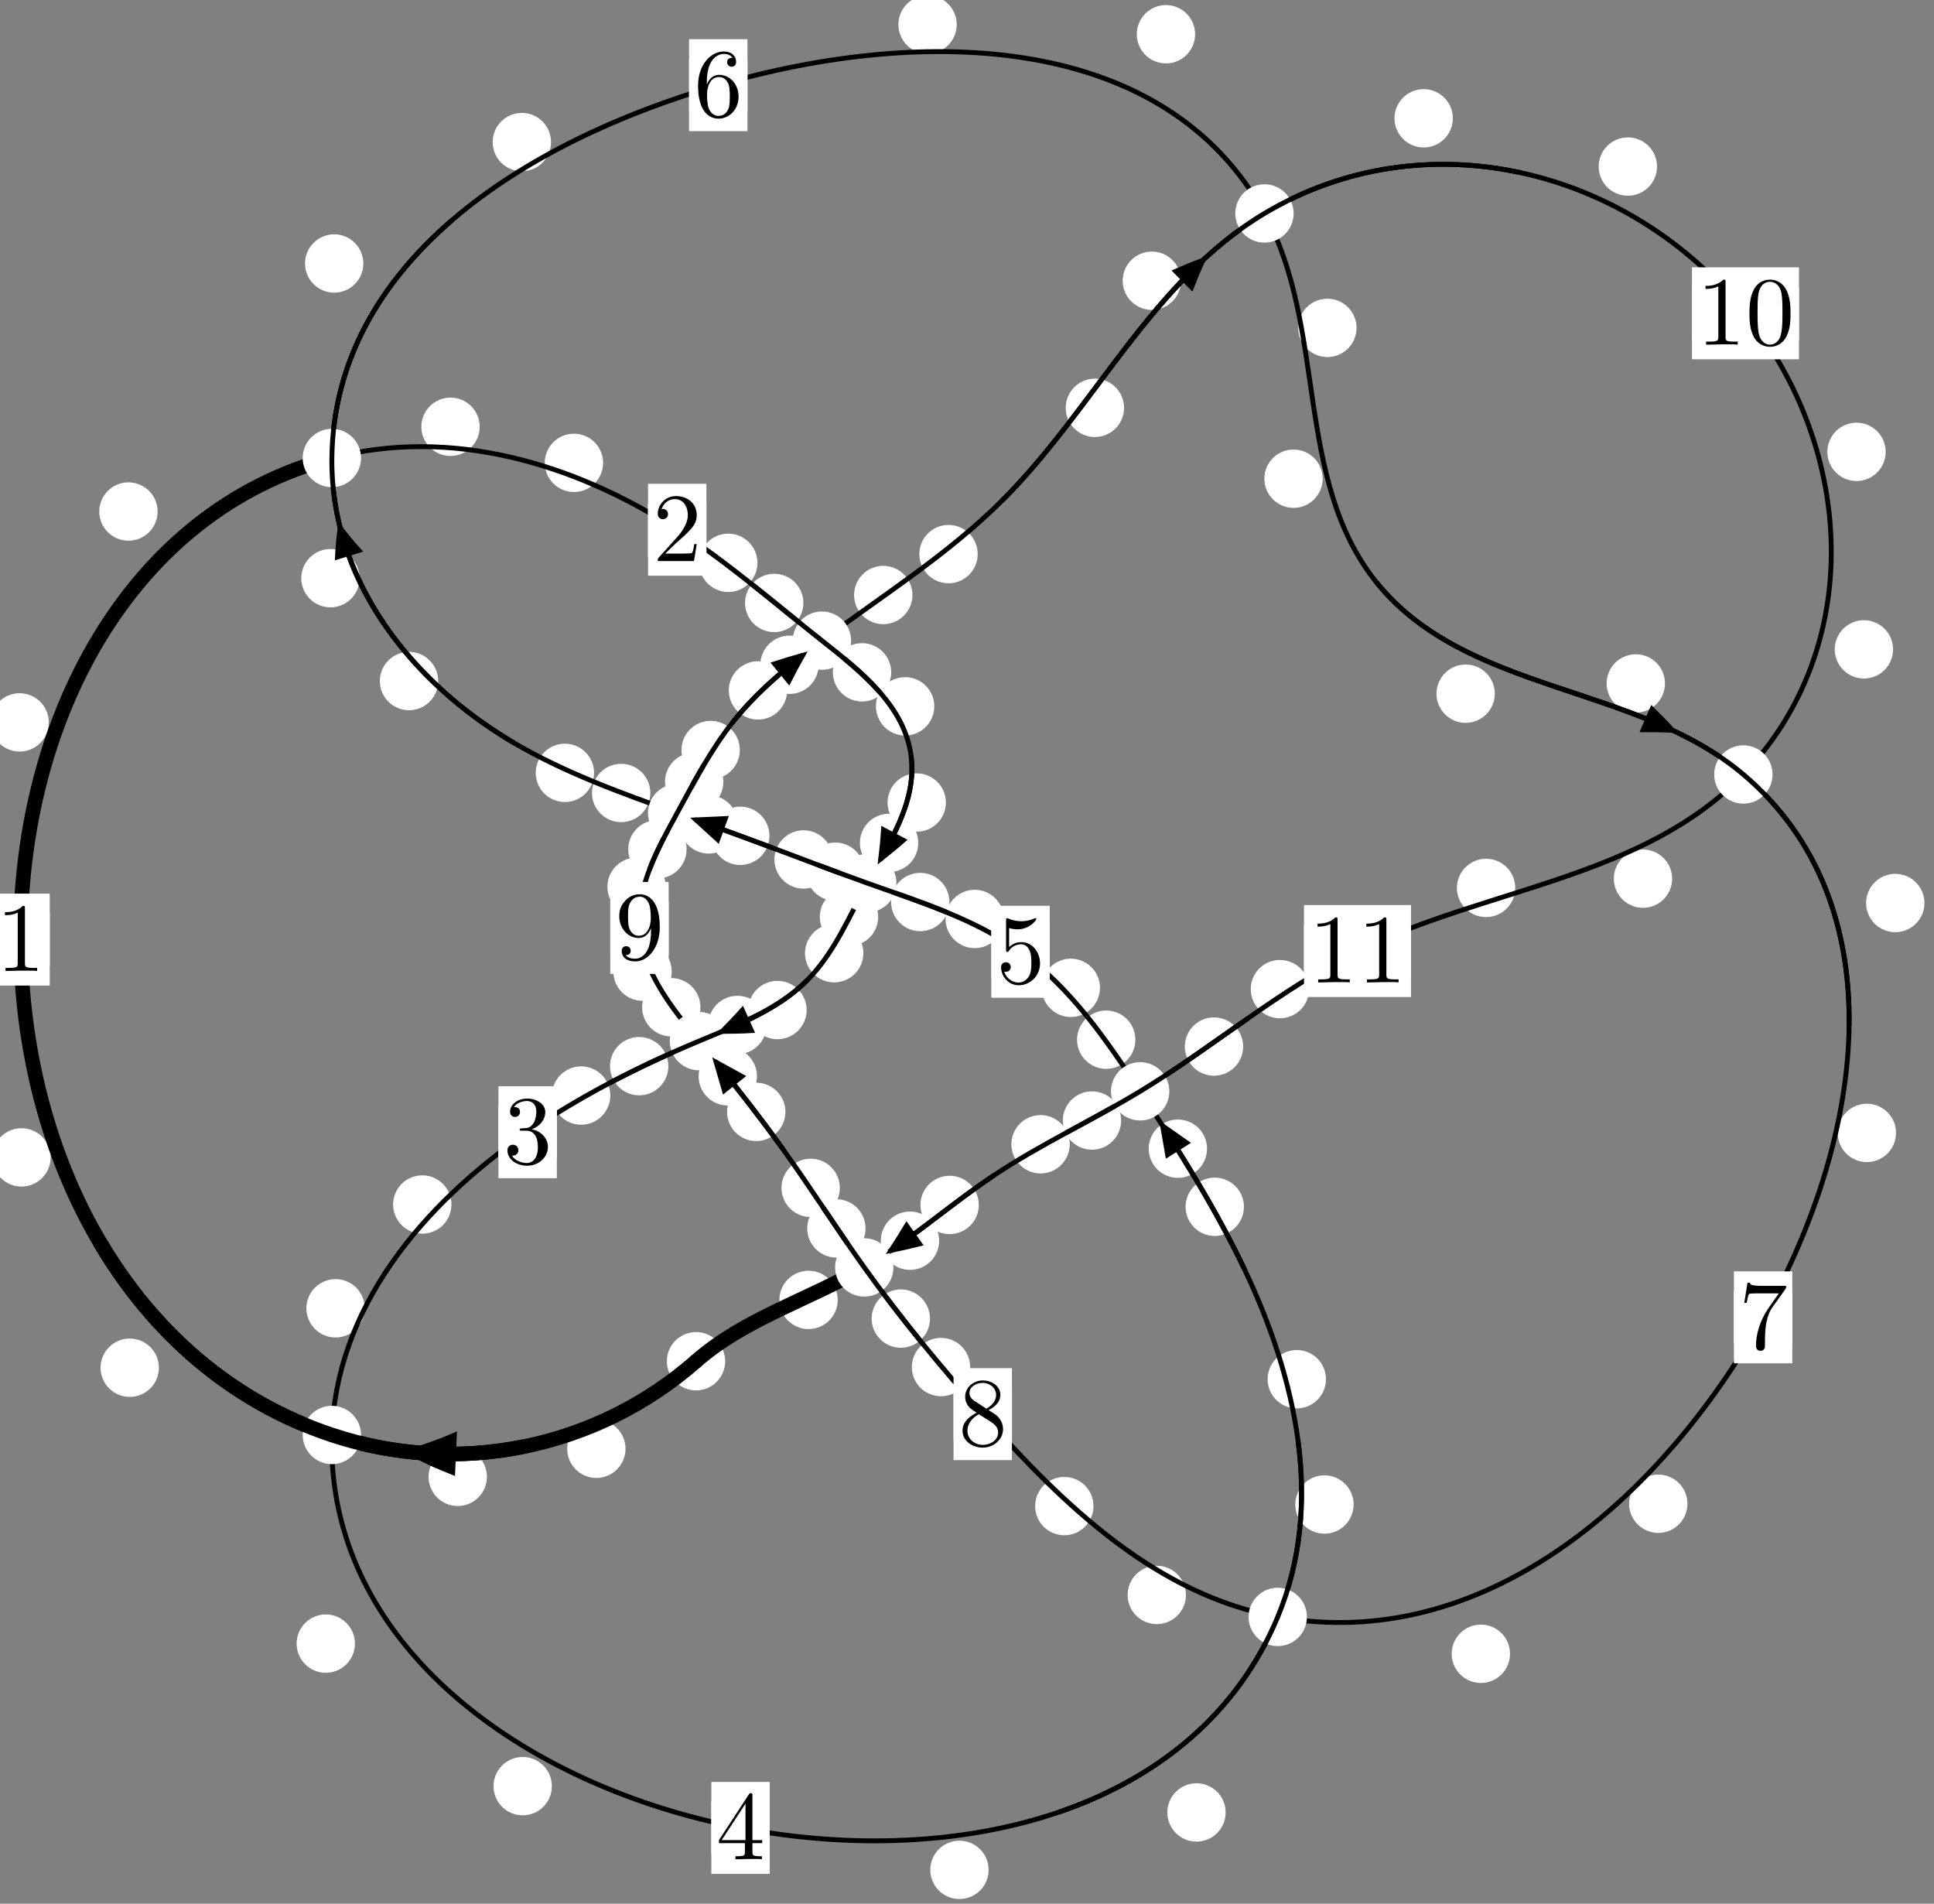 <?xml version="1.0"?>
<!-- Created by MetaPost 1.999 on 2021.07.06:0016 -->
<svg version="1.1" xmlns="http://www.w3.org/2000/svg" xmlns:xlink="http://www.w3.org/1999/xlink" width="198.139" height="195.014" viewBox="0 0 198.139 195.014">
<rect x="0" y="0" width="198.139" height="195.014" fill="#808080" stroke="none"/>
<!-- Original BoundingBox: -34.978317 -47.539566 163.160522 147.474411 -->
  <defs>
    <g transform="scale(0.01,0.01)" id="GLYPHcmr10_48">
      <path style="fill-rule: evenodd;" d="M460 -320C460 -400,455 -480,420 -554C374 -650,292 -666,250 -666C190 -666,117 -640,76 -547C44 -478,39 -400,39 -320C39 -245,43 -155,84 -79C127 2,200 22,249 22C303 22,379 1,423 -94C455 -163,460 -241,460 -320M249 -0C210 -0,151 -25,133 -121C122 -181,122 -273,122 -332C122 -396,122 -462,130 -516C149 -635,224 -644,249 -644C282 -644,348 -626,367 -527C377 -471,377 -395,377 -332C377 -257,377 -189,366 -125C351 -30,294 -0,249 -0"></path>
    </g>
    <g transform="scale(0.01,0.01)" id="GLYPHcmr10_49">
      <path style="fill-rule: evenodd;" d="M294 -640C294 -664,294 -666,271 -666C209 -602,121 -602,89 -602L89 -571C109 -571,168 -571,220 -597L220 -79C220 -43,217 -31,127 -31L95 -31L95 -0L257 -0L130 -3L217 -3L257 -3L297 -3L384 -3L419 -0L419 -31L387 -31C297 -31,294 -42,294 -79"></path>
    </g>
    <g transform="scale(0.01,0.01)" id="GLYPHcmr10_50">
      <path style="fill-rule: evenodd;" d="M127 -77L233 -180C389 -318,449 -372,449 -472C449 -586,359 -666,237 -666C124 -666,50 -574,50 -485C50 -429,100 -429,103 -429C120 -429,155 -441,155 -482C155 -508,137 -534,102 -534C94 -534,92 -534,89 -533C112 -598,166 -635,224 -635C315 -635,358 -554,358 -472C358 -392,308 -313,253 -251L61 -37C50 -26,50 -24,50 -0L421 -0L449 -174L424 -174C419 -144,412 -100,402 -85C395 -77,329 -77,307 -77"></path>
    </g>
    <g transform="scale(0.01,0.01)" id="GLYPHcmr10_51">
      <path style="fill-rule: evenodd;" d="M290 -352C372 -379,430 -449,430 -528C430 -610,342 -666,246 -666C145 -666,69 -606,69 -530C69 -497,91 -478,120 -478C151 -478,171 -500,171 -529C171 -579,124 -579,109 -579C140 -628,206 -641,242 -641C283 -641,338 -619,338 -529C338 -517,336 -459,310 -415C280 -367,246 -364,221 -363C213 -362,189 -360,182 -360C174 -359,167 -358,167 -348C167 -337,174 -337,191 -337L235 -337C317 -337,354 -269,354 -171C354 -35,285 -6,241 -6C198 -6,123 -23,88 -82C123 -77,154 -99,154 -137C154 -173,127 -193,98 -193C74 -193,42 -179,42 -135C42 -44,135 22,244 22C366 22,457 -69,457 -171C457 -253,394 -331,290 -352"></path>
    </g>
    <g transform="scale(0.01,0.01)" id="GLYPHcmr10_52">
      <path style="fill-rule: evenodd;" d="M294 -165L294 -78C294 -42,292 -31,218 -31L197 -31L197 -0L332 -0L238 -3L290 -3L332 -3L374 -3L427 -3L468 -0L468 -31L447 -31C373 -31,371 -42,371 -78L371 -165L471 -165L471 -196L371 -196L371 -651C371 -671,371 -677,355 -677C346 -677,343 -677,335 -665L28 -196L28 -165M300 -196L56 -196L300 -569"></path>
    </g>
    <g transform="scale(0.01,0.01)" id="GLYPHcmr10_53">
      <path style="fill-rule: evenodd;" d="M449 -201C449 -320,367 -420,259 -420C211 -420,168 -404,132 -369L132 -564C152 -558,185 -551,217 -551C340 -551,410 -642,410 -655C410 -661,407 -666,400 -666C399 -666,397 -666,392 -663C372 -654,323 -634,256 -634C216 -634,170 -641,123 -662C115 -665,113 -665,111 -665C101 -665,101 -657,101 -641L101 -345C101 -327,101 -319,115 -319C122 -319,124 -322,128 -328C139 -344,176 -398,257 -398C309 -398,334 -352,342 -334C358 -297,360 -258,360 -208C360 -173,360 -113,336 -71C312 -32,275 -6,229 -6C156 -6,99 -59,82 -118C85 -117,88 -116,99 -116C132 -116,149 -141,149 -165C149 -189,132 -214,99 -214C85 -214,50 -207,50 -161C50 -75,119 22,231 22C347 22,449 -74,449 -201"></path>
    </g>
    <g transform="scale(0.01,0.01)" id="GLYPHcmr10_54">
      <path style="fill-rule: evenodd;" d="M132 -328L132 -352C132 -605,256 -641,307 -641C331 -641,373 -635,395 -601C380 -601,340 -601,340 -556C340 -525,364 -510,386 -510C402 -510,432 -519,432 -558C432 -618,388 -666,305 -666C177 -666,42 -537,42 -316C42 -49,158 22,251 22C362 22,457 -72,457 -204C457 -331,368 -427,257 -427C189 -427,152 -376,132 -328M251 -6C188 -6,158 -66,152 -81C134 -128,134 -208,134 -226C134 -304,166 -404,256 -404C272 -404,318 -404,349 -342C367 -305,367 -254,367 -205C367 -157,367 -107,350 -71C320 -11,274 -6,251 -6"></path>
    </g>
    <g transform="scale(0.01,0.01)" id="GLYPHcmr10_55">
      <path style="fill-rule: evenodd;" d="M476 -609C485 -621,485 -623,485 -644L242 -644C120 -644,118 -657,114 -676L89 -676L56 -470L81 -470C84 -486,93 -549,106 -561C113 -567,191 -567,204 -567L411 -567C400 -551,321 -442,299 -409C209 -274,176 -135,176 -33C176 -23,176 22,222 22C268 22,268 -23,268 -33L268 -84C268 -139,271 -194,279 -248C283 -271,297 -357,341 -419"></path>
    </g>
    <g transform="scale(0.01,0.01)" id="GLYPHcmr10_56">
      <path style="fill-rule: evenodd;" d="M163 -457C117 -487,113 -521,113 -538C113 -599,178 -641,249 -641C322 -641,386 -589,386 -517C386 -460,347 -412,287 -377M309 -362C381 -399,430 -451,430 -517C430 -609,341 -666,250 -666C150 -666,69 -592,69 -499C69 -481,71 -436,113 -389C124 -377,161 -352,186 -335C128 -306,42 -250,42 -151C42 -45,144 22,249 22C362 22,457 -61,457 -168C457 -204,446 -249,408 -291C389 -312,373 -322,309 -362M209 -320L332 -242C360 -223,407 -193,407 -132C407 -58,332 -6,250 -6C164 -6,92 -68,92 -151C92 -209,124 -273,209 -320"></path>
    </g>
    <g transform="scale(0.01,0.01)" id="GLYPHcmr10_57">
      <path style="fill-rule: evenodd;" d="M367 -318L367 -286C367 -52,263 -6,205 -6C188 -6,134 -8,107 -42C151 -42,159 -71,159 -88C159 -119,135 -134,113 -134C97 -134,67 -125,67 -86C67 -19,121 22,206 22C335 22,457 -114,457 -329C457 -598,342 -666,253 -666C198 -666,149 -648,106 -603C65 -558,42 -516,42 -441C42 -316,130 -218,242 -218C303 -218,344 -260,367 -318M243 -241C227 -241,181 -241,150 -304C132 -341,132 -391,132 -440C132 -494,132 -541,153 -578C180 -628,218 -641,253 -641C299 -641,332 -607,349 -562C361 -530,365 -467,365 -421C365 -338,331 -241,243 -241"></path>
    </g>
  </defs>
  <path d="M64.086 148.414C64.086 147.621,63.771 146.861,63.21 146.3C62.65 145.74,61.89 145.425,61.097 145.425C60.304 145.425,59.544 145.74,58.984 146.3C58.423 146.861,58.108 147.621,58.108 148.414C58.108 149.206,58.423 149.967,58.984 150.527C59.544 151.088,60.304 151.403,61.097 151.403C61.89 151.403,62.65 151.088,63.21 150.527C63.771 149.967,64.086 149.206,64.086 148.414Z" style="fill: rgb(100%,100%,100%);stroke: none;"></path>
  <path d="M74.296 139.446C74.296 138.653,73.981 137.893,73.421 137.333C72.86 136.772,72.1 136.457,71.308 136.457C70.515 136.457,69.755 136.772,69.194 137.333C68.634 137.893,68.319 138.653,68.319 139.446C68.319 140.239,68.634 140.999,69.194 141.559C69.755 142.12,70.515 142.435,71.308 142.435C72.1 142.435,72.86 142.12,73.421 141.559C73.981 140.999,74.296 140.239,74.296 139.446Z" style="fill: rgb(100%,100%,100%);stroke: none;"></path>
  <path d="M16.278 140.111C16.278 139.318,15.963 138.558,15.403 137.997C14.842 137.437,14.082 137.122,13.29 137.122C12.497 137.122,11.737 137.437,11.176 137.997C10.616 138.558,10.301 139.318,10.301 140.111C10.301 140.903,10.616 141.663,11.176 142.224C11.737 142.784,12.497 143.099,13.29 143.099C14.082 143.099,14.842 142.784,15.403 142.224C15.963 141.663,16.278 140.903,16.278 140.111Z" style="fill: rgb(100%,100%,100%);stroke: none;"></path>
  <path d="M49.883 151.289C49.883 150.497,49.569 149.737,49.008 149.176C48.448 148.616,47.687 148.301,46.895 148.301C46.102 148.301,45.342 148.616,44.781 149.176C44.221 149.737,43.906 150.497,43.906 151.289C43.906 152.082,44.221 152.842,44.781 153.403C45.342 153.963,46.102 154.278,46.895 154.278C47.687 154.278,48.448 153.963,49.008 153.403C49.569 152.842,49.883 152.082,49.883 151.289Z" style="fill: rgb(100%,100%,100%);stroke: none;"></path>
  <path d="M4.999 74.002C4.999 73.209,4.684 72.449,4.124 71.888C3.563 71.328,2.803 71.013,2.01 71.013C1.218 71.013,0.458 71.328,-0.103 71.888C-0.663 72.449,-0.978 73.209,-0.978 74.002C-0.978 74.794,-0.663 75.555,-0.103 76.115C0.458 76.676,1.218 76.991,2.01 76.991C2.803 76.991,3.563 76.676,4.124 76.115C4.684 75.555,4.999 74.794,4.999 74.002Z" style="fill: rgb(100%,100%,100%);stroke: none;"></path>
  <path d="M5.189 118.564C5.189 117.771,4.874 117.011,4.314 116.45C3.753 115.89,2.993 115.575,2.201 115.575C1.408 115.575,0.648 115.89,0.087 116.45C-0.473 117.011,-0.788 117.771,-0.788 118.564C-0.788 119.356,-0.473 120.117,0.087 120.677C0.648 121.238,1.408 121.553,2.201 121.553C2.993 121.553,3.753 121.238,4.314 120.677C4.874 120.117,5.189 119.356,5.189 118.564Z" style="fill: rgb(100%,100%,100%);stroke: none;"></path>
  <path d="M49.145 43.72C49.145 42.927,48.83 42.167,48.27 41.607C47.709 41.046,46.949 40.731,46.157 40.731C45.364 40.731,44.604 41.046,44.043 41.607C43.483 42.167,43.168 42.927,43.168 43.72C43.168 44.513,43.483 45.273,44.043 45.833C44.604 46.394,45.364 46.709,46.157 46.709C46.949 46.709,47.709 46.394,48.27 45.833C48.83 45.273,49.145 44.513,49.145 43.72Z" style="fill: rgb(100%,100%,100%);stroke: none;"></path>
  <path d="M16.148 52.401C16.148 51.608,15.833 50.848,15.273 50.288C14.712 49.727,13.952 49.412,13.159 49.412C12.367 49.412,11.606 49.727,11.046 50.288C10.485 50.848,10.17 51.608,10.17 52.401C10.17 53.194,10.485 53.954,11.046 54.514C11.606 55.075,12.367 55.39,13.159 55.39C13.952 55.39,14.712 55.075,15.273 54.514C15.833 53.954,16.148 53.194,16.148 52.401Z" style="fill: rgb(100%,100%,100%);stroke: none;"></path>
  <path d="M77.601 57.656C77.601 56.863,77.286 56.103,76.725 55.542C76.165 54.982,75.405 54.667,74.612 54.667C73.819 54.667,73.059 54.982,72.499 55.542C71.938 56.103,71.623 56.863,71.623 57.656C71.623 58.448,71.938 59.208,72.499 59.769C73.059 60.329,73.819 60.644,74.612 60.644C75.405 60.644,76.165 60.329,76.725 59.769C77.286 59.208,77.601 58.448,77.601 57.656Z" style="fill: rgb(100%,100%,100%);stroke: none;"></path>
  <path d="M61.788 47.416C61.788 46.623,61.473 45.863,60.913 45.302C60.352 44.742,59.592 44.427,58.8 44.427C58.007 44.427,57.247 44.742,56.686 45.302C56.126 45.863,55.811 46.623,55.811 47.416C55.811 48.208,56.126 48.969,56.686 49.529C57.247 50.09,58.007 50.404,58.8 50.404C59.592 50.404,60.352 50.09,60.913 49.529C61.473 48.969,61.788 48.208,61.788 47.416Z" style="fill: rgb(100%,100%,100%);stroke: none;"></path>
  <path d="M91.305 68.874C91.305 68.081,90.99 67.321,90.43 66.761C89.869 66.2,89.109 65.885,88.316 65.885C87.524 65.885,86.763 66.2,86.203 66.761C85.642 67.321,85.328 68.081,85.328 68.874C85.328 69.667,85.642 70.427,86.203 70.987C86.763 71.548,87.524 71.863,88.316 71.863C89.109 71.863,89.869 71.548,90.43 70.987C90.99 70.427,91.305 69.667,91.305 68.874Z" style="fill: rgb(100%,100%,100%);stroke: none;"></path>
  <path d="M82.307 61.767C82.307 60.974,81.992 60.214,81.432 59.653C80.871 59.093,80.111 58.778,79.319 58.778C78.526 58.778,77.766 59.093,77.205 59.653C76.645 60.214,76.33 60.974,76.33 61.767C76.33 62.559,76.645 63.32,77.205 63.88C77.766 64.44,78.526 64.755,79.319 64.755C80.111 64.755,80.871 64.44,81.432 63.88C81.992 63.32,82.307 62.559,82.307 61.767Z" style="fill: rgb(100%,100%,100%);stroke: none;"></path>
  <path d="M96.908 82.214C96.908 81.421,96.593 80.661,96.032 80.1C95.472 79.54,94.712 79.225,93.919 79.225C93.126 79.225,92.366 79.54,91.806 80.1C91.245 80.661,90.93 81.421,90.93 82.214C90.93 83.006,91.245 83.766,91.806 84.327C92.366 84.887,93.126 85.202,93.919 85.202C94.712 85.202,95.472 84.887,96.032 84.327C96.593 83.766,96.908 83.006,96.908 82.214Z" style="fill: rgb(100%,100%,100%);stroke: none;"></path>
  <path d="M95.718 72.357C95.718 71.565,95.403 70.804,94.842 70.244C94.282 69.684,93.522 69.369,92.729 69.369C91.936 69.369,91.176 69.684,90.616 70.244C90.055 70.804,89.74 71.565,89.74 72.357C89.74 73.15,90.055 73.91,90.616 74.471C91.176 75.031,91.936 75.346,92.729 75.346C93.522 75.346,94.282 75.031,94.842 74.471C95.403 73.91,95.718 73.15,95.718 72.357Z" style="fill: rgb(100%,100%,100%);stroke: none;"></path>
  <path d="M89.969 93.926C89.969 93.133,89.654 92.373,89.093 91.813C88.533 91.252,87.773 90.937,86.98 90.937C86.187 90.937,85.427 91.252,84.867 91.813C84.306 92.373,83.991 93.133,83.991 93.926C83.991 94.719,84.306 95.479,84.867 96.039C85.427 96.6,86.187 96.915,86.98 96.915C87.773 96.915,88.533 96.6,89.093 96.039C89.654 95.479,89.969 94.719,89.969 93.926Z" style="fill: rgb(100%,100%,100%);stroke: none;"></path>
  <path d="M94.075 86.345C94.075 85.553,93.76 84.793,93.2 84.232C92.639 83.672,91.879 83.357,91.086 83.357C90.294 83.357,89.533 83.672,88.973 84.232C88.412 84.793,88.097 85.553,88.097 86.345C88.097 87.138,88.412 87.898,88.973 88.459C89.533 89.019,90.294 89.334,91.086 89.334C91.879 89.334,92.639 89.019,93.2 88.459C93.76 87.898,94.075 87.138,94.075 86.345Z" style="fill: rgb(100%,100%,100%);stroke: none;"></path>
  <path d="M82.64 103.469C82.64 102.676,82.325 101.916,81.764 101.355C81.204 100.795,80.443 100.48,79.651 100.48C78.858 100.48,78.098 100.795,77.537 101.355C76.977 101.916,76.662 102.676,76.662 103.469C76.662 104.261,76.977 105.022,77.537 105.582C78.098 106.143,78.858 106.458,79.651 106.458C80.443 106.458,81.204 106.143,81.764 105.582C82.325 105.022,82.64 104.261,82.64 103.469Z" style="fill: rgb(100%,100%,100%);stroke: none;"></path>
  <path d="M88.451 97.649C88.451 96.856,88.136 96.096,87.575 95.535C87.015 94.975,86.254 94.66,85.462 94.66C84.669 94.66,83.909 94.975,83.348 95.535C82.788 96.096,82.473 96.856,82.473 97.649C82.473 98.441,82.788 99.202,83.348 99.762C83.909 100.322,84.669 100.637,85.462 100.637C86.254 100.637,87.015 100.322,87.575 99.762C88.136 99.202,88.451 98.441,88.451 97.649Z" style="fill: rgb(100%,100%,100%);stroke: none;"></path>
  <path d="M68.472 109.22C68.472 108.427,68.157 107.667,67.596 107.106C67.036 106.546,66.276 106.231,65.483 106.231C64.69 106.231,63.93 106.546,63.37 107.106C62.809 107.667,62.494 108.427,62.494 109.22C62.494 110.012,62.809 110.772,63.37 111.333C63.93 111.893,64.69 112.208,65.483 112.208C66.276 112.208,67.036 111.893,67.596 111.333C68.157 110.772,68.472 110.012,68.472 109.22Z" style="fill: rgb(100%,100%,100%);stroke: none;"></path>
  <path d="M78.539 104.998C78.539 104.206,78.224 103.446,77.663 102.885C77.103 102.325,76.343 102.01,75.55 102.01C74.757 102.01,73.997 102.325,73.437 102.885C72.876 103.446,72.561 104.206,72.561 104.998C72.561 105.791,72.876 106.551,73.437 107.112C73.997 107.672,74.757 107.987,75.55 107.987C76.343 107.987,77.103 107.672,77.663 107.112C78.224 106.551,78.539 105.791,78.539 104.998Z" style="fill: rgb(100%,100%,100%);stroke: none;"></path>
  <path d="M46.252 123.39C46.252 122.598,45.937 121.838,45.376 121.277C44.816 120.717,44.056 120.402,43.263 120.402C42.47 120.402,41.71 120.717,41.15 121.277C40.589 121.838,40.274 122.598,40.274 123.39C40.274 124.183,40.589 124.943,41.15 125.504C41.71 126.064,42.47 126.379,43.263 126.379C44.056 126.379,44.816 126.064,45.376 125.504C45.937 124.943,46.252 124.183,46.252 123.39Z" style="fill: rgb(100%,100%,100%);stroke: none;"></path>
  <path d="M62.527 112.23C62.527 111.437,62.212 110.677,61.651 110.116C61.091 109.556,60.33 109.241,59.538 109.241C58.745 109.241,57.985 109.556,57.424 110.116C56.864 110.677,56.549 111.437,56.549 112.23C56.549 113.022,56.864 113.783,57.424 114.343C57.985 114.904,58.745 115.219,59.538 115.219C60.33 115.219,61.091 114.904,61.651 114.343C62.212 113.783,62.527 113.022,62.527 112.23Z" style="fill: rgb(100%,100%,100%);stroke: none;"></path>
  <path d="M36.366 168.375C36.366 167.582,36.051 166.822,35.491 166.262C34.93 165.701,34.17 165.386,33.378 165.386C32.585 165.386,31.825 165.701,31.264 166.262C30.704 166.822,30.389 167.582,30.389 168.375C30.389 169.168,30.704 169.928,31.264 170.488C31.825 171.049,32.585 171.364,33.378 171.364C34.17 171.364,34.93 171.049,35.491 170.488C36.051 169.928,36.366 169.168,36.366 168.375Z" style="fill: rgb(100%,100%,100%);stroke: none;"></path>
  <path d="M37.367 134.025C37.367 133.232,37.052 132.472,36.491 131.912C35.931 131.351,35.17 131.036,34.378 131.036C33.585 131.036,32.825 131.351,32.264 131.912C31.704 132.472,31.389 133.232,31.389 134.025C31.389 134.818,31.704 135.578,32.264 136.138C32.825 136.699,33.585 137.014,34.378 137.014C35.17 137.014,35.931 136.699,36.491 136.138C37.052 135.578,37.367 134.818,37.367 134.025Z" style="fill: rgb(100%,100%,100%);stroke: none;"></path>
  <path d="M101.285 191.551C101.285 190.758,100.97 189.998,100.409 189.438C99.849 188.877,99.089 188.562,98.296 188.562C97.503 188.562,96.743 188.877,96.183 189.438C95.622 189.998,95.307 190.758,95.307 191.551C95.307 192.344,95.622 193.104,96.183 193.664C96.743 194.225,97.503 194.54,98.296 194.54C99.089 194.54,99.849 194.225,100.409 193.664C100.97 193.104,101.285 192.344,101.285 191.551Z" style="fill: rgb(100%,100%,100%);stroke: none;"></path>
  <path d="M56.54 182.976C56.54 182.183,56.225 181.423,55.664 180.863C55.104 180.302,54.344 179.987,53.551 179.987C52.758 179.987,51.998 180.302,51.438 180.863C50.877 181.423,50.562 182.183,50.562 182.976C50.562 183.769,50.877 184.529,51.438 185.089C51.998 185.65,52.758 185.965,53.551 185.965C54.344 185.965,55.104 185.65,55.664 185.089C56.225 184.529,56.54 183.769,56.54 182.976Z" style="fill: rgb(100%,100%,100%);stroke: none;"></path>
  <path d="M138.679 154.124C138.679 153.331,138.364 152.571,137.803 152.011C137.243 151.45,136.482 151.135,135.69 151.135C134.897 151.135,134.137 151.45,133.576 152.011C133.016 152.571,132.701 153.331,132.701 154.124C132.701 154.917,133.016 155.677,133.576 156.237C134.137 156.798,134.897 157.113,135.69 157.113C136.482 157.113,137.243 156.798,137.803 156.237C138.364 155.677,138.679 154.917,138.679 154.124Z" style="fill: rgb(100%,100%,100%);stroke: none;"></path>
  <path d="M125.569 185.67C125.569 184.877,125.254 184.117,124.694 183.556C124.133 182.996,123.373 182.681,122.58 182.681C121.788 182.681,121.027 182.996,120.467 183.556C119.907 184.117,119.592 184.877,119.592 185.67C119.592 186.462,119.907 187.223,120.467 187.783C121.027 188.344,121.788 188.659,122.58 188.659C123.373 188.659,124.133 188.344,124.694 187.783C125.254 187.223,125.569 186.462,125.569 185.67Z" style="fill: rgb(100%,100%,100%);stroke: none;"></path>
  <path d="M127.441 123.626C127.441 122.833,127.126 122.073,126.566 121.512C126.005 120.952,125.245 120.637,124.452 120.637C123.66 120.637,122.9 120.952,122.339 121.512C121.779 122.073,121.464 122.833,121.464 123.626C121.464 124.418,121.779 125.179,122.339 125.739C122.9 126.3,123.66 126.615,124.452 126.615C125.245 126.615,126.005 126.3,126.566 125.739C127.126 125.179,127.441 124.418,127.441 123.626Z" style="fill: rgb(100%,100%,100%);stroke: none;"></path>
  <path d="M135.845 141.287C135.845 140.495,135.53 139.735,134.969 139.174C134.409 138.614,133.649 138.299,132.856 138.299C132.063 138.299,131.303 138.614,130.743 139.174C130.182 139.735,129.867 140.495,129.867 141.287C129.867 142.08,130.182 142.84,130.743 143.401C131.303 143.961,132.063 144.276,132.856 144.276C133.649 144.276,134.409 143.961,134.969 143.401C135.53 142.84,135.845 142.08,135.845 141.287Z" style="fill: rgb(100%,100%,100%);stroke: none;"></path>
  <path d="M116.322 106.508C116.322 105.715,116.007 104.955,115.446 104.394C114.886 103.834,114.125 103.519,113.333 103.519C112.54 103.519,111.78 103.834,111.219 104.394C110.659 104.955,110.344 105.715,110.344 106.508C110.344 107.3,110.659 108.061,111.219 108.621C111.78 109.181,112.54 109.496,113.333 109.496C114.125 109.496,114.886 109.181,115.446 108.621C116.007 108.061,116.322 107.3,116.322 106.508Z" style="fill: rgb(100%,100%,100%);stroke: none;"></path>
  <path d="M123.663 117.675C123.663 116.882,123.348 116.122,122.788 115.561C122.227 115.001,121.467 114.686,120.674 114.686C119.882 114.686,119.122 115.001,118.561 115.561C118.001 116.122,117.686 116.882,117.686 117.675C117.686 118.467,118.001 119.228,118.561 119.788C119.122 120.349,119.882 120.663,120.674 120.663C121.467 120.663,122.227 120.349,122.788 119.788C123.348 119.228,123.663 118.467,123.663 117.675Z" style="fill: rgb(100%,100%,100%);stroke: none;"></path>
  <path d="M102.85 94.139C102.85 93.346,102.535 92.586,101.975 92.026C101.414 91.465,100.654 91.15,99.861 91.15C99.068 91.15,98.308 91.465,97.748 92.026C97.187 92.586,96.872 93.346,96.872 94.139C96.872 94.932,97.187 95.692,97.748 96.252C98.308 96.813,99.068 97.128,99.861 97.128C100.654 97.128,101.414 96.813,101.975 96.252C102.535 95.692,102.85 94.932,102.85 94.139Z" style="fill: rgb(100%,100%,100%);stroke: none;"></path>
  <path d="M112.696 101.195C112.696 100.402,112.381 99.642,111.821 99.081C111.26 98.521,110.5 98.206,109.707 98.206C108.915 98.206,108.154 98.521,107.594 99.081C107.034 99.642,106.719 100.402,106.719 101.195C106.719 101.987,107.034 102.748,107.594 103.308C108.154 103.869,108.915 104.184,109.707 104.184C110.5 104.184,111.26 103.869,111.821 103.308C112.381 102.748,112.696 101.987,112.696 101.195Z" style="fill: rgb(100%,100%,100%);stroke: none;"></path>
  <path d="M88.561 89.299C88.561 88.507,88.246 87.746,87.686 87.186C87.125 86.625,86.365 86.31,85.573 86.31C84.78 86.31,84.02 86.625,83.459 87.186C82.899 87.746,82.584 88.507,82.584 89.299C82.584 90.092,82.899 90.852,83.459 91.413C84.02 91.973,84.78 92.288,85.573 92.288C86.365 92.288,87.125 91.973,87.686 91.413C88.246 90.852,88.561 90.092,88.561 89.299Z" style="fill: rgb(100%,100%,100%);stroke: none;"></path>
  <path d="M97.27 92.405C97.27 91.612,96.955 90.852,96.394 90.292C95.834 89.731,95.074 89.416,94.281 89.416C93.488 89.416,92.728 89.731,92.168 90.292C91.607 90.852,91.292 91.612,91.292 92.405C91.292 93.198,91.607 93.958,92.168 94.518C92.728 95.079,93.488 95.394,94.281 95.394C95.074 95.394,95.834 95.079,96.394 94.518C96.955 93.958,97.27 93.198,97.27 92.405Z" style="fill: rgb(100%,100%,100%);stroke: none;"></path>
  <path d="M78.83 85.621C78.83 84.828,78.515 84.068,77.955 83.508C77.395 82.947,76.634 82.632,75.842 82.632C75.049 82.632,74.289 82.947,73.728 83.508C73.168 84.068,72.853 84.828,72.853 85.621C72.853 86.414,73.168 87.174,73.728 87.734C74.289 88.295,75.049 88.61,75.842 88.61C76.634 88.61,77.395 88.295,77.955 87.734C78.515 87.174,78.83 86.414,78.83 85.621Z" style="fill: rgb(100%,100%,100%);stroke: none;"></path>
  <path d="M85.313 88.043C85.313 87.25,84.998 86.49,84.438 85.93C83.877 85.369,83.117 85.054,82.324 85.054C81.532 85.054,80.771 85.369,80.211 85.93C79.651 86.49,79.336 87.25,79.336 88.043C79.336 88.836,79.651 89.596,80.211 90.156C80.771 90.717,81.532 91.032,82.324 91.032C83.117 91.032,83.877 90.717,84.438 90.156C84.998 89.596,85.313 88.836,85.313 88.043Z" style="fill: rgb(100%,100%,100%);stroke: none;"></path>
  <path d="M66.627 81.233C66.627 80.44,66.312 79.68,65.751 79.12C65.191 78.559,64.431 78.244,63.638 78.244C62.845 78.244,62.085 78.559,61.525 79.12C60.964 79.68,60.649 80.44,60.649 81.233C60.649 82.026,60.964 82.786,61.525 83.346C62.085 83.907,62.845 84.222,63.638 84.222C64.431 84.222,65.191 83.907,65.751 83.346C66.312 82.786,66.627 82.026,66.627 81.233Z" style="fill: rgb(100%,100%,100%);stroke: none;"></path>
  <path d="M75.596 84.455C75.596 83.662,75.281 82.902,74.721 82.341C74.16 81.781,73.4 81.466,72.608 81.466C71.815 81.466,71.055 81.781,70.494 82.341C69.934 82.902,69.619 83.662,69.619 84.455C69.619 85.247,69.934 86.007,70.494 86.568C71.055 87.128,71.815 87.443,72.608 87.443C73.4 87.443,74.16 87.128,74.721 86.568C75.281 86.007,75.596 85.247,75.596 84.455Z" style="fill: rgb(100%,100%,100%);stroke: none;"></path>
  <path d="M44.893 69.767C44.893 68.975,44.578 68.214,44.017 67.654C43.457 67.093,42.697 66.778,41.904 66.778C41.111 66.778,40.351 67.093,39.791 67.654C39.23 68.214,38.915 68.975,38.915 69.767C38.915 70.56,39.23 71.32,39.791 71.881C40.351 72.441,41.111 72.756,41.904 72.756C42.697 72.756,43.457 72.441,44.017 71.881C44.578 71.32,44.893 70.56,44.893 69.767Z" style="fill: rgb(100%,100%,100%);stroke: none;"></path>
  <path d="M60.861 79.174C60.861 78.381,60.546 77.621,59.986 77.061C59.425 76.5,58.665 76.185,57.872 76.185C57.08 76.185,56.32 76.5,55.759 77.061C55.199 77.621,54.884 78.381,54.884 79.174C54.884 79.967,55.199 80.727,55.759 81.287C56.32 81.848,57.08 82.163,57.872 82.163C58.665 82.163,59.425 81.848,59.986 81.287C60.546 80.727,60.861 79.967,60.861 79.174Z" style="fill: rgb(100%,100%,100%);stroke: none;"></path>
  <path d="M37.226 26.992C37.226 26.2,36.911 25.439,36.351 24.879C35.79 24.318,35.03 24.003,34.238 24.003C33.445 24.003,32.685 24.318,32.124 24.879C31.564 25.439,31.249 26.2,31.249 26.992C31.249 27.785,31.564 28.545,32.124 29.106C32.685 29.666,33.445 29.981,34.238 29.981C35.03 29.981,35.79 29.666,36.351 29.106C36.911 28.545,37.226 27.785,37.226 26.992Z" style="fill: rgb(100%,100%,100%);stroke: none;"></path>
  <path d="M36.842 59.23C36.842 58.438,36.527 57.677,35.967 57.117C35.406 56.556,34.646 56.241,33.853 56.241C33.061 56.241,32.3 56.556,31.74 57.117C31.179 57.677,30.864 58.438,30.864 59.23C30.864 60.023,31.179 60.783,31.74 61.344C32.3 61.904,33.061 62.219,33.853 62.219C34.646 62.219,35.406 61.904,35.967 61.344C36.527 60.783,36.842 60.023,36.842 59.23Z" style="fill: rgb(100%,100%,100%);stroke: none;"></path>
  <path d="M98.017 2.514C98.017 1.722,97.702 0.961,97.141 0.401C96.581 -0.159,95.821 -0.474,95.028 -0.474C94.235 -0.474,93.475 -0.159,92.915 0.401C92.354 0.961,92.039 1.722,92.039 2.514C92.039 3.307,92.354 4.067,92.915 4.628C93.475 5.188,94.235 5.503,95.028 5.503C95.821 5.503,96.581 5.188,97.141 4.628C97.702 4.067,98.017 3.307,98.017 2.514Z" style="fill: rgb(100%,100%,100%);stroke: none;"></path>
  <path d="M56.452 14.555C56.452 13.762,56.137 13.002,55.576 12.441C55.016 11.881,54.256 11.566,53.463 11.566C52.67 11.566,51.91 11.881,51.35 12.441C50.789 13.002,50.474 13.762,50.474 14.555C50.474 15.347,50.789 16.107,51.35 16.668C51.91 17.228,52.67 17.543,53.463 17.543C54.256 17.543,55.016 17.228,55.576 16.668C56.137 16.107,56.452 15.347,56.452 14.555Z" style="fill: rgb(100%,100%,100%);stroke: none;"></path>
  <path d="M138.98 33.589C138.98 32.797,138.665 32.037,138.104 31.476C137.544 30.916,136.784 30.601,135.991 30.601C135.198 30.601,134.438 30.916,133.878 31.476C133.317 32.037,133.002 32.797,133.002 33.589C133.002 34.382,133.317 35.142,133.878 35.703C134.438 36.263,135.198 36.578,135.991 36.578C136.784 36.578,137.544 36.263,138.104 35.703C138.665 35.142,138.98 34.382,138.98 33.589Z" style="fill: rgb(100%,100%,100%);stroke: none;"></path>
  <path d="M122.441 3.508C122.441 2.715,122.126 1.955,121.566 1.395C121.005 0.834,120.245 0.519,119.453 0.519C118.66 0.519,117.9 0.834,117.339 1.395C116.779 1.955,116.464 2.715,116.464 3.508C116.464 4.301,116.779 5.061,117.339 5.621C117.9 6.182,118.66 6.497,119.453 6.497C120.245 6.497,121.005 6.182,121.566 5.621C122.126 5.061,122.441 4.301,122.441 3.508Z" style="fill: rgb(100%,100%,100%);stroke: none;"></path>
  <path d="M153.144 71.062C153.144 70.269,152.829 69.509,152.269 68.949C151.709 68.388,150.948 68.073,150.156 68.073C149.363 68.073,148.603 68.388,148.042 68.949C147.482 69.509,147.167 70.269,147.167 71.062C147.167 71.855,147.482 72.615,148.042 73.175C148.603 73.736,149.363 74.051,150.156 74.051C150.948 74.051,151.709 73.736,152.269 73.175C152.829 72.615,153.144 71.855,153.144 71.062Z" style="fill: rgb(100%,100%,100%);stroke: none;"></path>
  <path d="M135.51 49.04C135.51 48.247,135.195 47.487,134.634 46.926C134.074 46.366,133.314 46.051,132.521 46.051C131.728 46.051,130.968 46.366,130.408 46.926C129.847 47.487,129.532 48.247,129.532 49.04C129.532 49.832,129.847 50.593,130.408 51.153C130.968 51.714,131.728 52.029,132.521 52.029C133.314 52.029,134.074 51.714,134.634 51.153C135.195 50.593,135.51 49.832,135.51 49.04Z" style="fill: rgb(100%,100%,100%);stroke: none;"></path>
  <path d="M197.161 92.507C197.161 91.714,196.846 90.954,196.285 90.394C195.725 89.833,194.964 89.518,194.172 89.518C193.379 89.518,192.619 89.833,192.058 90.394C191.498 90.954,191.183 91.714,191.183 92.507C191.183 93.3,191.498 94.06,192.058 94.62C192.619 95.181,193.379 95.496,194.172 95.496C194.964 95.496,195.725 95.181,196.285 94.62C196.846 94.06,197.161 93.3,197.161 92.507Z" style="fill: rgb(100%,100%,100%);stroke: none;"></path>
  <path d="M170.577 70.011C170.577 69.219,170.262 68.458,169.701 67.898C169.141 67.337,168.381 67.023,167.588 67.023C166.795 67.023,166.035 67.337,165.475 67.898C164.914 68.458,164.599 69.219,164.599 70.011C164.599 70.804,164.914 71.564,165.475 72.125C166.035 72.685,166.795 73,167.588 73C168.381 73,169.141 72.685,169.701 72.125C170.262 71.564,170.577 70.804,170.577 70.011Z" style="fill: rgb(100%,100%,100%);stroke: none;"></path>
  <path d="M172.881 154.047C172.881 153.255,172.566 152.495,172.005 151.934C171.445 151.374,170.685 151.059,169.892 151.059C169.099 151.059,168.339 151.374,167.779 151.934C167.218 152.495,166.903 153.255,166.903 154.047C166.903 154.84,167.218 155.6,167.779 156.161C168.339 156.721,169.099 157.036,169.892 157.036C170.685 157.036,171.445 156.721,172.005 156.161C172.566 155.6,172.881 154.84,172.881 154.047Z" style="fill: rgb(100%,100%,100%);stroke: none;"></path>
  <path d="M194.249 116.056C194.249 115.263,193.934 114.503,193.374 113.943C192.813 113.382,192.053 113.067,191.261 113.067C190.468 113.067,189.708 113.382,189.147 113.943C188.587 114.503,188.272 115.263,188.272 116.056C188.272 116.849,188.587 117.609,189.147 118.169C189.708 118.73,190.468 119.045,191.261 119.045C192.053 119.045,192.813 118.73,193.374 118.169C193.934 117.609,194.249 116.849,194.249 116.056Z" style="fill: rgb(100%,100%,100%);stroke: none;"></path>
  <path d="M121.502 163.388C121.502 162.596,121.187 161.836,120.626 161.275C120.066 160.715,119.306 160.4,118.513 160.4C117.72 160.4,116.96 160.715,116.4 161.275C115.839 161.836,115.524 162.596,115.524 163.388C115.524 164.181,115.839 164.941,116.4 165.502C116.96 166.062,117.72 166.377,118.513 166.377C119.306 166.377,120.066 166.062,120.626 165.502C121.187 164.941,121.502 164.181,121.502 163.388Z" style="fill: rgb(100%,100%,100%);stroke: none;"></path>
  <path d="M154.702 169.416C154.702 168.623,154.387 167.863,153.826 167.303C153.266 166.742,152.506 166.427,151.713 166.427C150.92 166.427,150.16 166.742,149.6 167.303C149.039 167.863,148.724 168.623,148.724 169.416C148.724 170.209,149.039 170.969,149.6 171.529C150.16 172.09,150.92 172.405,151.713 172.405C152.506 172.405,153.266 172.09,153.826 171.529C154.387 170.969,154.702 170.209,154.702 169.416Z" style="fill: rgb(100%,100%,100%);stroke: none;"></path>
  <path d="M99.394 140.044C99.394 139.251,99.079 138.491,98.519 137.93C97.959 137.37,97.198 137.055,96.406 137.055C95.613 137.055,94.853 137.37,94.292 137.93C93.732 138.491,93.417 139.251,93.417 140.044C93.417 140.836,93.732 141.596,94.292 142.157C94.853 142.717,95.613 143.032,96.406 143.032C97.198 143.032,97.959 142.717,98.519 142.157C99.079 141.596,99.394 140.836,99.394 140.044Z" style="fill: rgb(100%,100%,100%);stroke: none;"></path>
  <path d="M112.027 154.286C112.027 153.493,111.713 152.733,111.152 152.173C110.592 151.612,109.831 151.297,109.039 151.297C108.246 151.297,107.486 151.612,106.925 152.173C106.365 152.733,106.05 153.493,106.05 154.286C106.05 155.079,106.365 155.839,106.925 156.399C107.486 156.96,108.246 157.275,109.039 157.275C109.831 157.275,110.592 156.96,111.152 156.399C111.713 155.839,112.027 155.079,112.027 154.286Z" style="fill: rgb(100%,100%,100%);stroke: none;"></path>
  <path d="M88.676 125.838C88.676 125.045,88.361 124.285,87.801 123.724C87.24 123.164,86.48 122.849,85.688 122.849C84.895 122.849,84.135 123.164,83.574 123.724C83.014 124.285,82.699 125.045,82.699 125.838C82.699 126.63,83.014 127.39,83.574 127.951C84.135 128.511,84.895 128.826,85.688 128.826C86.48 128.826,87.24 128.511,87.801 127.951C88.361 127.39,88.676 126.63,88.676 125.838Z" style="fill: rgb(100%,100%,100%);stroke: none;"></path>
  <path d="M95.278 135.078C95.278 134.285,94.963 133.525,94.403 132.965C93.843 132.404,93.082 132.089,92.29 132.089C91.497 132.089,90.737 132.404,90.176 132.965C89.616 133.525,89.301 134.285,89.301 135.078C89.301 135.871,89.616 136.631,90.176 137.191C90.737 137.752,91.497 138.067,92.29 138.067C93.082 138.067,93.843 137.752,94.403 137.191C94.963 136.631,95.278 135.871,95.278 135.078Z" style="fill: rgb(100%,100%,100%);stroke: none;"></path>
  <path d="M80.466 113.903C80.466 113.11,80.152 112.35,79.591 111.789C79.031 111.229,78.27 110.914,77.478 110.914C76.685 110.914,75.925 111.229,75.364 111.789C74.804 112.35,74.489 113.11,74.489 113.903C74.489 114.695,74.804 115.455,75.364 116.016C75.925 116.576,76.685 116.891,77.478 116.891C78.27 116.891,79.031 116.576,79.591 116.016C80.152 115.455,80.466 114.695,80.466 113.903Z" style="fill: rgb(100%,100%,100%);stroke: none;"></path>
  <path d="M86.042 121.688C86.042 120.895,85.727 120.135,85.166 119.574C84.606 119.014,83.846 118.699,83.053 118.699C82.26 118.699,81.5 119.014,80.94 119.574C80.379 120.135,80.064 120.895,80.064 121.688C80.064 122.48,80.379 123.24,80.94 123.801C81.5 124.361,82.26 124.676,83.053 124.676C83.846 124.676,84.606 124.361,85.166 123.801C85.727 123.24,86.042 122.48,86.042 121.688Z" style="fill: rgb(100%,100%,100%);stroke: none;"></path>
  <path d="M71.762 103.184C71.762 102.391,71.447 101.631,70.887 101.07C70.326 100.51,69.566 100.195,68.774 100.195C67.981 100.195,67.221 100.51,66.66 101.07C66.1 101.631,65.785 102.391,65.785 103.184C65.785 103.976,66.1 104.737,66.66 105.297C67.221 105.858,67.981 106.172,68.774 106.172C69.566 106.172,70.326 105.858,70.887 105.297C71.447 104.737,71.762 103.976,71.762 103.184Z" style="fill: rgb(100%,100%,100%);stroke: none;"></path>
  <path d="M77.553 110.259C77.553 109.466,77.238 108.706,76.678 108.146C76.117 107.585,75.357 107.27,74.564 107.27C73.772 107.27,73.011 107.585,72.451 108.146C71.89 108.706,71.575 109.466,71.575 110.259C71.575 111.052,71.89 111.812,72.451 112.372C73.011 112.933,73.772 113.248,74.564 113.248C75.357 113.248,76.117 112.933,76.678 112.372C77.238 111.812,77.553 111.052,77.553 110.259Z" style="fill: rgb(100%,100%,100%);stroke: none;"></path>
  <path d="M68.206 90.841C68.206 90.049,67.891 89.289,67.331 88.728C66.77 88.168,66.01 87.853,65.218 87.853C64.425 87.853,63.665 88.168,63.104 88.728C62.544 89.289,62.229 90.049,62.229 90.841C62.229 91.634,62.544 92.394,63.104 92.955C63.665 93.515,64.425 93.83,65.218 93.83C66.01 93.83,66.77 93.515,67.331 92.955C67.891 92.394,68.206 91.634,68.206 90.841Z" style="fill: rgb(100%,100%,100%);stroke: none;"></path>
  <path d="M68.818 99.534C68.818 98.742,68.503 97.982,67.942 97.421C67.382 96.861,66.622 96.546,65.829 96.546C65.036 96.546,64.276 96.861,63.716 97.421C63.155 97.982,62.84 98.742,62.84 99.534C62.84 100.327,63.155 101.087,63.716 101.648C64.276 102.208,65.036 102.523,65.829 102.523C66.622 102.523,67.382 102.208,67.942 101.648C68.503 101.087,68.818 100.327,68.818 99.534Z" style="fill: rgb(100%,100%,100%);stroke: none;"></path>
  <path d="M74.107 80.087C74.107 79.294,73.792 78.534,73.232 77.974C72.671 77.413,71.911 77.098,71.118 77.098C70.326 77.098,69.565 77.413,69.005 77.974C68.444 78.534,68.129 79.294,68.129 80.087C68.129 80.88,68.444 81.64,69.005 82.2C69.565 82.761,70.326 83.076,71.118 83.076C71.911 83.076,72.671 82.761,73.232 82.2C73.792 81.64,74.107 80.88,74.107 80.087Z" style="fill: rgb(100%,100%,100%);stroke: none;"></path>
  <path d="M70.343 86.997C70.343 86.204,70.028 85.444,69.467 84.884C68.907 84.323,68.147 84.008,67.354 84.008C66.561 84.008,65.801 84.323,65.241 84.884C64.68 85.444,64.365 86.204,64.365 86.997C64.365 87.79,64.68 88.55,65.241 89.11C65.801 89.671,66.561 89.986,67.354 89.986C68.147 89.986,68.907 89.671,69.467 89.11C70.028 88.55,70.343 87.79,70.343 86.997Z" style="fill: rgb(100%,100%,100%);stroke: none;"></path>
  <path d="M80.644 70.727C80.644 69.934,80.329 69.174,79.768 68.613C79.208 68.053,78.448 67.738,77.655 67.738C76.862 67.738,76.102 68.053,75.542 68.613C74.981 69.174,74.666 69.934,74.666 70.727C74.666 71.519,74.981 72.28,75.542 72.84C76.102 73.4,76.862 73.715,77.655 73.715C78.448 73.715,79.208 73.4,79.768 72.84C80.329 72.28,80.644 71.519,80.644 70.727Z" style="fill: rgb(100%,100%,100%);stroke: none;"></path>
  <path d="M75.797 76.831C75.797 76.039,75.482 75.278,74.922 74.718C74.361 74.158,73.601 73.843,72.809 73.843C72.016 73.843,71.256 74.158,70.695 74.718C70.135 75.278,69.82 76.039,69.82 76.831C69.82 77.624,70.135 78.384,70.695 78.945C71.256 79.505,72.016 79.82,72.809 79.82C73.601 79.82,74.361 79.505,74.922 78.945C75.482 78.384,75.797 77.624,75.797 76.831Z" style="fill: rgb(100%,100%,100%);stroke: none;"></path>
  <path d="M93.48 60.954C93.48 60.162,93.165 59.402,92.604 58.841C92.044 58.281,91.284 57.966,90.491 57.966C89.698 57.966,88.938 58.281,88.378 58.841C87.817 59.402,87.502 60.162,87.502 60.954C87.502 61.747,87.817 62.507,88.378 63.068C88.938 63.628,89.698 63.943,90.491 63.943C91.284 63.943,92.044 63.628,92.604 63.068C93.165 62.507,93.48 61.747,93.48 60.954Z" style="fill: rgb(100%,100%,100%);stroke: none;"></path>
  <path d="M83.876 68.099C83.876 67.306,83.561 66.546,83 65.985C82.44 65.425,81.68 65.11,80.887 65.11C80.094 65.11,79.334 65.425,78.774 65.985C78.213 66.546,77.898 67.306,77.898 68.099C77.898 68.891,78.213 69.652,78.774 70.212C79.334 70.773,80.094 71.088,80.887 71.088C81.68 71.088,82.44 70.773,83 70.212C83.561 69.652,83.876 68.891,83.876 68.099Z" style="fill: rgb(100%,100%,100%);stroke: none;"></path>
  <path d="M115.16 41.779C115.16 40.986,114.845 40.226,114.285 39.666C113.724 39.105,112.964 38.79,112.172 38.79C111.379 38.79,110.619 39.105,110.058 39.666C109.498 40.226,109.183 40.986,109.183 41.779C109.183 42.572,109.498 43.332,110.058 43.892C110.619 44.453,111.379 44.768,112.172 44.768C112.964 44.768,113.724 44.453,114.285 43.892C114.845 43.332,115.16 42.572,115.16 41.779Z" style="fill: rgb(100%,100%,100%);stroke: none;"></path>
  <path d="M100.165 56.763C100.165 55.97,99.85 55.21,99.289 54.649C98.729 54.089,97.969 53.774,97.176 53.774C96.383 53.774,95.623 54.089,95.063 54.649C94.502 55.21,94.187 55.97,94.187 56.763C94.187 57.555,94.502 58.316,95.063 58.876C95.623 59.437,96.383 59.752,97.176 59.752C97.969 59.752,98.729 59.437,99.289 58.876C99.85 58.316,100.165 57.555,100.165 56.763Z" style="fill: rgb(100%,100%,100%);stroke: none;"></path>
  <path d="M148.844 12.12C148.844 11.327,148.529 10.567,147.968 10.007C147.408 9.446,146.648 9.131,145.855 9.131C145.062 9.131,144.302 9.446,143.742 10.007C143.181 10.567,142.866 11.327,142.866 12.12C142.866 12.913,143.181 13.673,143.742 14.233C144.302 14.794,145.062 15.109,145.855 15.109C146.648 15.109,147.408 14.794,147.968 14.233C148.529 13.673,148.844 12.913,148.844 12.12Z" style="fill: rgb(100%,100%,100%);stroke: none;"></path>
  <path d="M120.996 28.76C120.996 27.967,120.681 27.207,120.12 26.646C119.56 26.086,118.8 25.771,118.007 25.771C117.214 25.771,116.454 26.086,115.894 26.646C115.333 27.207,115.018 27.967,115.018 28.76C115.018 29.552,115.333 30.312,115.894 30.873C116.454 31.433,117.214 31.748,118.007 31.748C118.8 31.748,119.56 31.433,120.12 30.873C120.681 30.312,120.996 29.552,120.996 28.76Z" style="fill: rgb(100%,100%,100%);stroke: none;"></path>
  <path d="M193.19 46.288C193.19 45.496,192.875 44.736,192.314 44.175C191.754 43.615,190.994 43.3,190.201 43.3C189.408 43.3,188.648 43.615,188.088 44.175C187.527 44.736,187.212 45.496,187.212 46.288C187.212 47.081,187.527 47.841,188.088 48.402C188.648 48.962,189.408 49.277,190.201 49.277C190.994 49.277,191.754 48.962,192.314 48.402C192.875 47.841,193.19 47.081,193.19 46.288Z" style="fill: rgb(100%,100%,100%);stroke: none;"></path>
  <path d="M169.762 17.064C169.762 16.271,169.447 15.511,168.886 14.95C168.326 14.39,167.566 14.075,166.773 14.075C165.98 14.075,165.22 14.39,164.66 14.95C164.099 15.511,163.784 16.271,163.784 17.064C163.784 17.856,164.099 18.616,164.66 19.177C165.22 19.737,165.98 20.052,166.773 20.052C167.566 20.052,168.326 19.737,168.886 19.177C169.447 18.616,169.762 17.856,169.762 17.064Z" style="fill: rgb(100%,100%,100%);stroke: none;"></path>
  <path d="M171.312 90.013C171.312 89.22,170.997 88.46,170.437 87.899C169.876 87.339,169.116 87.024,168.324 87.024C167.531 87.024,166.771 87.339,166.21 87.899C165.65 88.46,165.335 89.22,165.335 90.013C165.335 90.805,165.65 91.566,166.21 92.126C166.771 92.686,167.531 93.001,168.324 93.001C169.116 93.001,169.876 92.686,170.437 92.126C170.997 91.566,171.312 90.805,171.312 90.013Z" style="fill: rgb(100%,100%,100%);stroke: none;"></path>
  <path d="M193.945 66.522C193.945 65.73,193.63 64.969,193.07 64.409C192.509 63.848,191.749 63.533,190.956 63.533C190.164 63.533,189.403 63.848,188.843 64.409C188.283 64.969,187.968 65.73,187.968 66.522C187.968 67.315,188.283 68.075,188.843 68.636C189.403 69.196,190.164 69.511,190.956 69.511C191.749 69.511,192.509 69.196,193.07 68.636C193.63 68.075,193.945 67.315,193.945 66.522Z" style="fill: rgb(100%,100%,100%);stroke: none;"></path>
  <path d="M134.118 101.328C134.118 100.535,133.803 99.775,133.242 99.215C132.682 98.654,131.922 98.339,131.129 98.339C130.336 98.339,129.576 98.654,129.016 99.215C128.455 99.775,128.14 100.535,128.14 101.328C128.14 102.121,128.455 102.881,129.016 103.441C129.576 104.002,130.336 104.317,131.129 104.317C131.922 104.317,132.682 104.002,133.242 103.441C133.803 102.881,134.118 102.121,134.118 101.328Z" style="fill: rgb(100%,100%,100%);stroke: none;"></path>
  <path d="M155.238 90.96C155.238 90.167,154.923 89.407,154.363 88.847C153.802 88.286,153.042 87.971,152.249 87.971C151.457 87.971,150.696 88.286,150.136 88.847C149.575 89.407,149.26 90.167,149.26 90.96C149.26 91.753,149.575 92.513,150.136 93.073C150.696 93.634,151.457 93.949,152.249 93.949C153.042 93.949,153.802 93.634,154.363 93.073C154.923 92.513,155.238 91.753,155.238 90.96Z" style="fill: rgb(100%,100%,100%);stroke: none;"></path>
  <path d="M114.861 114.79C114.861 113.997,114.546 113.237,113.986 112.676C113.425 112.116,112.665 111.801,111.873 111.801C111.08 111.801,110.32 112.116,109.759 112.676C109.199 113.237,108.884 113.997,108.884 114.79C108.884 115.582,109.199 116.342,109.759 116.903C110.32 117.463,111.08 117.778,111.873 117.778C112.665 117.778,113.425 117.463,113.986 116.903C114.546 116.342,114.861 115.582,114.861 114.79Z" style="fill: rgb(100%,100%,100%);stroke: none;"></path>
  <path d="M127.363 107.211C127.363 106.418,127.048 105.658,126.487 105.097C125.927 104.537,125.167 104.222,124.374 104.222C123.581 104.222,122.821 104.537,122.261 105.097C121.7 105.658,121.385 106.418,121.385 107.211C121.385 108.003,121.7 108.763,122.261 109.324C122.821 109.884,123.581 110.199,124.374 110.199C125.167 110.199,125.927 109.884,126.487 109.324C127.048 108.763,127.363 108.003,127.363 107.211Z" style="fill: rgb(100%,100%,100%);stroke: none;"></path>
  <path d="M100.278 123.435C100.278 122.642,99.963 121.882,99.402 121.322C98.842 120.761,98.082 120.446,97.289 120.446C96.496 120.446,95.736 120.761,95.176 121.322C94.615 121.882,94.3 122.642,94.3 123.435C94.3 124.228,94.615 124.988,95.176 125.548C95.736 126.109,96.496 126.424,97.289 126.424C98.082 126.424,98.842 126.109,99.402 125.548C99.963 124.988,100.278 124.228,100.278 123.435Z" style="fill: rgb(100%,100%,100%);stroke: none;"></path>
  <path d="M109.594 117.22C109.594 116.427,109.279 115.667,108.719 115.107C108.158 114.546,107.398 114.231,106.605 114.231C105.813 114.231,105.052 114.546,104.492 115.107C103.931 115.667,103.617 116.427,103.617 117.22C103.617 118.013,103.931 118.773,104.492 119.333C105.052 119.894,105.813 120.209,106.605 120.209C107.398 120.209,108.158 119.894,108.719 119.333C109.279 118.773,109.594 118.013,109.594 117.22Z" style="fill: rgb(100%,100%,100%);stroke: none;"></path>
  <path d="M85.826 133.164C85.826 132.371,85.511 131.611,84.951 131.051C84.39 130.49,83.63 130.175,82.838 130.175C82.045 130.175,81.285 130.49,80.724 131.051C80.164 131.611,79.849 132.371,79.849 133.164C79.849 133.957,80.164 134.717,80.724 135.277C81.285 135.838,82.045 136.153,82.838 136.153C83.63 136.153,84.39 135.838,84.951 135.277C85.511 134.717,85.826 133.957,85.826 133.164Z" style="fill: rgb(100%,100%,100%);stroke: none;"></path>
  <path d="M96.218 127.099C96.218 126.307,95.904 125.546,95.343 124.986C94.783 124.425,94.022 124.111,93.23 124.111C92.437 124.111,91.677 124.425,91.116 124.986C90.556 125.546,90.241 126.307,90.241 127.099C90.241 127.892,90.556 128.652,91.116 129.213C91.677 129.773,92.437 130.088,93.23 130.088C94.022 130.088,94.783 129.773,95.343 129.213C95.904 128.652,96.218 127.892,96.218 127.099Z" style="fill: rgb(100%,100%,100%);stroke: none;"></path>
  <path d="M71.308 139.446C61.097 148.414,46.895 151.289,34 147C13.29 140.111,2.201 118.564,2.105 96.253C2.01 74.002,13.159 52.401,34 46.918C46.157 43.72,58.8 47.416,69.381 54.268C74.612 57.656,79.319 61.767,84.208 65.629C88.316 68.874,92.729 72.357,93.355 77.541C93.919 82.214,91.086 86.345,88.853 90.469C86.98 93.926,85.462 97.649,82.677 100.438C79.651 103.469,75.55 104.998,71.611 106.65C65.483 109.22,59.538 112.23,54.057 115.988C43.263 123.39,34.378 134.025,34 147C33.378 168.375,53.551 182.976,75.867 187.253C98.296 191.551,122.58 185.67,130.905 165.638C135.69 154.124,132.856 141.287,127.476 129.98C124.452 123.626,120.674 117.675,116.81 111.796C113.333 106.508,109.707 101.195,104.554 97.502C99.861 94.139,94.281 92.405,88.853 90.469C85.573 89.299,82.324 88.043,79.062 86.824C75.842 85.621,72.608 84.455,69.372 83.292C63.638 81.233,57.872 79.174,52.619 76.08C41.904 69.767,33.853 59.23,34 46.918C34.238 26.992,53.463 14.555,73.587 8.725C95.028 2.514,119.453 3.508,129.545 21.865C135.991 33.589,132.521 49.04,140.987 59.613C150.156 71.062,167.588 70.011,178.609 79.338C194.172 92.507,191.261 116.056,180.633 134.951C169.892 154.047,151.713 169.416,130.905 165.638C118.513 163.388,109.039 154.286,100.682 144.865C96.406 140.044,92.29 135.078,88.543 129.834C85.688 125.838,83.053 121.688,80.193 117.694C77.478 113.903,74.564 110.259,71.611 106.65C68.774 103.184,65.829 99.534,65.514 95.059C65.218 90.841,67.354 86.997,69.372 83.292C71.118 80.087,72.809 76.831,75.08 73.971C77.655 70.727,80.887 68.099,84.208 65.629C90.491 60.954,97.176 56.763,102.72 51.223C112.172 41.779,118.007 28.76,129.545 21.865C145.855 12.12,166.773 17.064,178.824 32.096C190.201 46.288,190.956 66.522,178.609 79.338C168.324 90.013,152.249 90.96,139.076 97.427C131.129 101.328,124.374 107.211,116.81 111.796C111.873 114.79,106.605 117.22,101.801 120.425C97.289 123.435,93.23 127.099,88.543 129.834C82.838 133.164,76.285 135.074,71.308 139.446" style="stroke:rgb(0%,0%,0%); stroke-width: 0.498;stroke-linecap: round;stroke-linejoin: round;stroke-miterlimit: 10;fill: none;"></path>
  <path d="M71.308 139.446C61.097 148.414,46.895 151.289,34 147C13.29 140.111,2.201 118.564,2.105 96.253C2.01 74.002,13.159 52.401,34 46.918" style="stroke:rgb(0%,0%,0%); stroke-width: 1.494;stroke-linecap: round;stroke-linejoin: round;stroke-miterlimit: 10;fill: none;"></path>
  <path d="M88.543 129.834C82.838 133.164,76.285 135.074,71.308 139.446" style="stroke:rgb(0%,0%,0%); stroke-width: 1.494;stroke-linecap: round;stroke-linejoin: round;stroke-miterlimit: 10;fill: none;"></path>
  <path d="M36.989 147C36.989 146.207,36.674 145.447,36.113 144.887C35.553 144.326,34.793 144.011,34 144.011C33.207 144.011,32.447 144.326,31.887 144.887C31.326 145.447,31.011 146.207,31.011 147C31.011 147.793,31.326 148.553,31.887 149.113C32.447 149.674,33.207 149.989,34 149.989C34.793 149.989,35.553 149.674,36.113 149.113C36.674 148.553,36.989 147.793,36.989 147Z" style="fill: rgb(100%,100%,100%);stroke: none;"></path>
  <path d="M53.66 148.194C47.222 149.498,40.447 149.145,34 147C23.645 143.555,15.695 136.446,10.322 127.41" style="stroke:rgb(0%,0%,0%); stroke-width: 1.494;stroke-linecap: round;stroke-linejoin: round;stroke-miterlimit: 10;fill: none;"></path>
  <path d="M87.196 65.629C87.196 64.836,86.881 64.076,86.321 63.515C85.76 62.955,85 62.64,84.208 62.64C83.415 62.64,82.655 62.955,82.094 63.515C81.534 64.076,81.219 64.836,81.219 65.629C81.219 66.421,81.534 67.181,82.094 67.742C82.655 68.302,83.415 68.617,84.208 68.617C85 68.617,85.76 68.302,86.321 67.742C86.881 67.181,87.196 66.421,87.196 65.629Z" style="fill: rgb(100%,100%,100%);stroke: none;"></path>
  <path d="M76.923 59.77C79.364 61.704,81.763 63.698,84.208 65.629C86.262 67.251,88.392 68.934,90.087 70.858" style="stroke:rgb(0%,0%,0%); stroke-width: 0.498;stroke-linecap: round;stroke-linejoin: round;stroke-miterlimit: 10;fill: none;"></path>
  <path d="M74.599 106.65C74.599 105.858,74.284 105.097,73.724 104.537C73.164 103.976,72.403 103.661,71.611 103.661C70.818 103.661,70.058 103.976,69.497 104.537C68.937 105.097,68.622 105.858,68.622 106.65C68.622 107.443,68.937 108.203,69.497 108.764C70.058 109.324,70.818 109.639,71.611 109.639C72.403 109.639,73.164 109.324,73.724 108.764C74.284 108.203,74.599 107.443,74.599 106.65Z" style="fill: rgb(100%,100%,100%);stroke: none;"></path>
  <path d="M77.486 104.061C75.59 105.029,73.58 105.824,71.611 106.65C68.547 107.935,65.529 109.33,62.591 110.873" style="stroke:rgb(0%,0%,0%); stroke-width: 0.498;stroke-linecap: round;stroke-linejoin: round;stroke-miterlimit: 10;fill: none;"></path>
  <path d="M133.894 165.638C133.894 164.845,133.579 164.085,133.018 163.525C132.458 162.964,131.698 162.649,130.905 162.649C130.112 162.649,129.352 162.964,128.792 163.525C128.231 164.085,127.916 164.845,127.916 165.638C127.916 166.431,128.231 167.191,128.792 167.751C129.352 168.312,130.112 168.627,130.905 168.627C131.698 168.627,132.458 168.312,133.018 167.751C133.579 167.191,133.894 166.431,133.894 165.638Z" style="fill: rgb(100%,100%,100%);stroke: none;"></path>
  <path d="M108.675 185.569C118.59 182.132,126.743 175.654,130.905 165.638C133.297 159.881,133.785 153.793,133.002 147.732" style="stroke:rgb(0%,0%,0%); stroke-width: 0.498;stroke-linecap: round;stroke-linejoin: round;stroke-miterlimit: 10;fill: none;"></path>
  <path d="M91.841 90.469C91.841 89.676,91.526 88.916,90.966 88.356C90.405 87.795,89.645 87.48,88.853 87.48C88.06 87.48,87.3 87.795,86.739 88.356C86.179 88.916,85.864 89.676,85.864 90.469C85.864 91.262,86.179 92.022,86.739 92.582C87.3 93.143,88.06 93.458,88.853 93.458C89.645 93.458,90.405 93.143,90.966 92.582C91.526 92.022,91.841 91.262,91.841 90.469Z" style="fill: rgb(100%,100%,100%);stroke: none;"></path>
  <path d="M96.979 93.45C94.319 92.354,91.567 91.437,88.853 90.469C87.213 89.884,85.58 89.278,83.951 88.665" style="stroke:rgb(0%,0%,0%); stroke-width: 0.498;stroke-linecap: round;stroke-linejoin: round;stroke-miterlimit: 10;fill: none;"></path>
  <path d="M36.989 46.918C36.989 46.126,36.674 45.365,36.113 44.805C35.553 44.244,34.793 43.93,34 43.93C33.207 43.93,32.447 44.244,31.887 44.805C31.326 45.365,31.011 46.126,31.011 46.918C31.011 47.711,31.326 48.471,31.887 49.032C32.447 49.592,33.207 49.907,34 49.907C34.793 49.907,35.553 49.592,36.113 49.032C36.674 48.471,36.989 47.711,36.989 46.918Z" style="fill: rgb(100%,100%,100%);stroke: none;"></path>
  <path d="M39.236 63.749C35.903 58.786,33.927 53.074,34 46.918C34.119 36.955,38.985 28.864,46.336 22.535" style="stroke:rgb(0%,0%,0%); stroke-width: 0.498;stroke-linecap: round;stroke-linejoin: round;stroke-miterlimit: 10;fill: none;"></path>
  <path d="M181.598 79.338C181.598 78.545,181.283 77.785,180.722 77.224C180.162 76.664,179.402 76.349,178.609 76.349C177.816 76.349,177.056 76.664,176.496 77.224C175.935 77.785,175.62 78.545,175.62 79.338C175.62 80.13,175.935 80.89,176.496 81.451C177.056 82.011,177.816 82.326,178.609 82.326C179.402 82.326,180.162 82.011,180.722 81.451C181.283 80.89,181.598 80.13,181.598 79.338Z" style="fill: rgb(100%,100%,100%);stroke: none;"></path>
  <path d="M159.103 70.271C165.985 72.606,173.098 74.674,178.609 79.338C186.39 85.922,189.553 95.102,189.442 104.997" style="stroke:rgb(0%,0%,0%); stroke-width: 0.498;stroke-linecap: round;stroke-linejoin: round;stroke-miterlimit: 10;fill: none;"></path>
  <path d="M91.532 129.834C91.532 129.042,91.217 128.281,90.656 127.721C90.096 127.16,89.336 126.846,88.543 126.846C87.75 126.846,86.99 127.16,86.43 127.721C85.869 128.281,85.554 129.042,85.554 129.834C85.554 130.627,85.869 131.387,86.43 131.948C86.99 132.508,87.75 132.823,88.543 132.823C89.336 132.823,90.096 132.508,90.656 131.948C91.217 131.387,91.532 130.627,91.532 129.834Z" style="fill: rgb(100%,100%,100%);stroke: none;"></path>
  <path d="M94.414 137.508C92.382 135.009,90.416 132.456,88.543 129.834C87.115 127.836,85.743 125.799,84.37 123.763" style="stroke:rgb(0%,0%,0%); stroke-width: 0.498;stroke-linecap: round;stroke-linejoin: round;stroke-miterlimit: 10;fill: none;"></path>
  <path d="M72.361 83.292C72.361 82.5,72.046 81.74,71.485 81.179C70.925 80.619,70.165 80.304,69.372 80.304C68.579 80.304,67.819 80.619,67.259 81.179C66.698 81.74,66.383 82.5,66.383 83.292C66.383 84.085,66.698 84.845,67.259 85.406C67.819 85.966,68.579 86.281,69.372 86.281C70.165 86.281,70.925 85.966,71.485 85.406C72.046 84.845,72.361 84.085,72.361 83.292Z" style="fill: rgb(100%,100%,100%);stroke: none;"></path>
  <path d="M66.575 88.983C67.325 87.032,68.363 85.145,69.372 83.292C70.245 81.69,71.104 80.074,72.029 78.502" style="stroke:rgb(0%,0%,0%); stroke-width: 0.498;stroke-linecap: round;stroke-linejoin: round;stroke-miterlimit: 10;fill: none;"></path>
  <path d="M132.534 21.865C132.534 21.073,132.219 20.312,131.659 19.752C131.098 19.191,130.338 18.877,129.545 18.877C128.753 18.877,127.992 19.191,127.432 19.752C126.871 20.312,126.556 21.073,126.556 21.865C126.556 22.658,126.871 23.418,127.432 23.979C127.992 24.539,128.753 24.854,129.545 24.854C130.338 24.854,131.098 24.539,131.659 23.979C132.219 23.418,132.534 22.658,132.534 21.865Z" style="fill: rgb(100%,100%,100%);stroke: none;"></path>
  <path d="M115.35 35.588C119.433 30.291,123.776 25.312,129.545 21.865C137.7 16.993,147.007 15.792,155.782 17.689" style="stroke:rgb(0%,0%,0%); stroke-width: 0.498;stroke-linecap: round;stroke-linejoin: round;stroke-miterlimit: 10;fill: none;"></path>
  <path d="M119.799 111.796C119.799 111.004,119.484 110.244,118.923 109.683C118.363 109.123,117.602 108.808,116.81 108.808C116.017 108.808,115.257 109.123,114.696 109.683C114.136 110.244,113.821 111.004,113.821 111.796C113.821 112.589,114.136 113.349,114.696 113.91C115.257 114.47,116.017 114.785,116.81 114.785C117.602 114.785,118.363 114.47,118.923 113.91C119.484 113.349,119.799 112.589,119.799 111.796Z" style="fill: rgb(100%,100%,100%);stroke: none;"></path>
  <path d="M127.799 104.355C124.172 106.886,120.592 109.504,116.81 111.796C114.341 113.293,111.79 114.649,109.256 116.031" style="stroke:rgb(0%,0%,0%); stroke-width: 0.498;stroke-linecap: round;stroke-linejoin: round;stroke-miterlimit: 10;fill: none;"></path>
  <path d="M71.308 139.446C63.139 146.62,52.416 149.896,41.851 148.722" style="stroke:rgb(0%,0%,0%); stroke-width: 0.498;stroke-linecap: round;stroke-linejoin: round;stroke-miterlimit: 10;fill: none;"></path>
  <path d="M46.552 147.019C45.03 147.686,43.46 148.256,41.851 148.722C43.318 149.53,44.831 150.237,46.38 150.842Z" style="stroke:rgb(0%,0%,0%); stroke-width: 0.498;fill: rgb(0%,0%,0%);"></path>
  <path d="M71.308 139.446C63.139 146.62,52.416 149.896,41.851 148.722" style="stroke:rgb(0%,0%,0%); stroke-width: 0.498;stroke-linecap: round;stroke-linejoin: round;stroke-miterlimit: 10;fill: none;"></path>
  <path d="M44.697 147.775C43.764 148.127,42.814 148.443,41.851 148.722C42.73 149.206,43.625 149.654,44.534 150.065Z" style="stroke:rgb(0%,0%,0%); stroke-width: 0.498;fill: rgb(0%,0%,0%);"></path>
  <path d="M93.355 77.541C93.806 81.279,92.083 84.671,90.233 87.99" style="stroke:rgb(0%,0%,0%); stroke-width: 0.498;stroke-linecap: round;stroke-linejoin: round;stroke-miterlimit: 10;fill: none;"></path>
  <path d="M90.514 85.003C90.455 85.993,90.349 86.992,90.233 87.99C91.02 87.367,91.802 86.735,92.544 86.077Z" style="stroke:rgb(0%,0%,0%); stroke-width: 0.498;fill: rgb(0%,0%,0%);"></path>
  <path d="M82.677 100.438C80.256 102.863,77.147 104.327,73.984 105.661" style="stroke:rgb(0%,0%,0%); stroke-width: 0.498;stroke-linecap: round;stroke-linejoin: round;stroke-miterlimit: 10;fill: none;"></path>
  <path d="M76.047 103.483C75.383 104.226,74.688 104.948,73.984 105.661C74.986 105.654,75.988 105.636,76.983 105.58Z" style="stroke:rgb(0%,0%,0%); stroke-width: 0.498;fill: rgb(0%,0%,0%);"></path>
  <path d="M127.476 129.98C125.057 124.897,122.155 120.071,119.113 115.335" style="stroke:rgb(0%,0%,0%); stroke-width: 0.498;stroke-linecap: round;stroke-linejoin: round;stroke-miterlimit: 10;fill: none;"></path>
  <path d="M121.567 117.061C120.753 116.48,119.934 115.905,119.113 115.335C119.29 116.319,119.462 117.304,119.627 118.29Z" style="stroke:rgb(0%,0%,0%); stroke-width: 0.498;fill: rgb(0%,0%,0%);"></path>
  <path d="M79.062 86.824C76.486 85.862,73.901 84.923,71.313 83.99" style="stroke:rgb(0%,0%,0%); stroke-width: 0.498;stroke-linecap: round;stroke-linejoin: round;stroke-miterlimit: 10;fill: none;"></path>
  <path d="M74.31 83.853L71.313 83.99L73.529 86.013Z" style="stroke:rgb(0%,0%,0%); stroke-width: 0.498;fill: rgb(0%,0%,0%);"></path>
  <path d="M52.619 76.08C44.047 71.03,37.18 63.276,34.851 54.073" style="stroke:rgb(0%,0%,0%); stroke-width: 0.498;stroke-linecap: round;stroke-linejoin: round;stroke-miterlimit: 10;fill: none;"></path>
  <path d="M36.767 56.382C36.09 55.646,35.451 54.877,34.851 54.073C34.707 55.065,34.615 56.062,34.573 57.06Z" style="stroke:rgb(0%,0%,0%); stroke-width: 0.498;fill: rgb(0%,0%,0%);"></path>
  <path d="M140.987 59.613C148.322 68.772,160.946 69.932,171.344 74.804" style="stroke:rgb(0%,0%,0%); stroke-width: 0.498;stroke-linecap: round;stroke-linejoin: round;stroke-miterlimit: 10;fill: none;"></path>
  <path d="M168.345 74.756C169.348 74.746,170.349 74.759,171.344 74.804C170.673 74.068,169.974 73.351,169.257 72.649Z" style="stroke:rgb(0%,0%,0%); stroke-width: 0.498;fill: rgb(0%,0%,0%);"></path>
  <path d="M80.193 117.694C78.021 114.661,75.722 111.722,73.377 108.821" style="stroke:rgb(0%,0%,0%); stroke-width: 0.498;stroke-linecap: round;stroke-linejoin: round;stroke-miterlimit: 10;fill: none;"></path>
  <path d="M76.005 110.268C75.131 109.78,74.255 109.299,73.377 108.821C73.66 109.78,73.939 110.74,74.212 111.702Z" style="stroke:rgb(0%,0%,0%); stroke-width: 0.498;fill: rgb(0%,0%,0%);"></path>
  <path d="M75.08 73.971C77.14 71.375,79.62 69.175,82.23 67.133" style="stroke:rgb(0%,0%,0%); stroke-width: 0.498;stroke-linecap: round;stroke-linejoin: round;stroke-miterlimit: 10;fill: none;"></path>
  <path d="M80.813 69.777C81.262 68.885,81.738 68.005,82.23 67.133C81.266 67.401,80.307 67.687,79.358 68Z" style="stroke:rgb(0%,0%,0%); stroke-width: 0.498;fill: rgb(0%,0%,0%);"></path>
  <path d="M102.72 51.223C110.281 43.668,115.528 33.824,123.232 26.659" style="stroke:rgb(0%,0%,0%); stroke-width: 0.498;stroke-linecap: round;stroke-linejoin: round;stroke-miterlimit: 10;fill: none;"></path>
  <path d="M122.069 29.425C122.431 28.491,122.817 27.568,123.232 26.659C122.296 27.008,121.37 27.387,120.454 27.792Z" style="stroke:rgb(0%,0%,0%); stroke-width: 0.498;fill: rgb(0%,0%,0%);"></path>
  <path d="M101.801 120.425C98.191 122.833,94.872 125.66,91.288 128.094" style="stroke:rgb(0%,0%,0%); stroke-width: 0.498;stroke-linecap: round;stroke-linejoin: round;stroke-miterlimit: 10;fill: none;"></path>
  <path d="M92.882 125.553C92.365 126.41,91.837 127.259,91.288 128.094C92.267 127.892,93.241 127.665,94.213 127.424Z" style="stroke:rgb(0%,0%,0%); stroke-width: 0.498;fill: rgb(0%,0%,0%);"></path>
  <path d="M-0.885 98.963L5.096 98.963L5.096 91.543L-0.885 91.543Z" style="fill: rgb(100%,100%,100%);stroke: none;"></path>
  <path d="M-0.885 100.963L5.096 100.963L5.096 93.543L-0.885 93.543Z" style="fill: rgb(100%,100%,100%);stroke: none;"></path>
  <g transform="translate(-0.385 99.463)" style="fill: rgb(0%,0%,0%);">
    <use xlink:href="#GLYPHcmr10_49"></use>
  </g>
  <path d="M66.39 56.978L72.371 56.978L72.371 49.558L66.39 49.558Z" style="fill: rgb(100%,100%,100%);stroke: none;"></path>
  <path d="M66.39 58.978L72.371 58.978L72.371 51.558L66.39 51.558Z" style="fill: rgb(100%,100%,100%);stroke: none;"></path>
  <g transform="translate(66.89 57.478)" style="fill: rgb(0%,0%,0%);">
    <use xlink:href="#GLYPHcmr10_50"></use>
  </g>
  <path d="M51.066 118.699L57.047 118.699L57.047 111.278L51.066 111.278Z" style="fill: rgb(100%,100%,100%);stroke: none;"></path>
  <path d="M51.066 120.699L57.047 120.699L57.047 113.278L51.066 113.278Z" style="fill: rgb(100%,100%,100%);stroke: none;"></path>
  <g transform="translate(51.566 119.199)" style="fill: rgb(0%,0%,0%);">
    <use xlink:href="#GLYPHcmr10_51"></use>
  </g>
  <path d="M72.876 189.963L78.858 189.963L78.858 182.542L72.876 182.542Z" style="fill: rgb(100%,100%,100%);stroke: none;"></path>
  <path d="M72.876 191.963L78.858 191.963L78.858 184.542L72.876 184.542Z" style="fill: rgb(100%,100%,100%);stroke: none;"></path>
  <g transform="translate(73.376 190.463)" style="fill: rgb(0%,0%,0%);">
    <use xlink:href="#GLYPHcmr10_52"></use>
  </g>
  <path d="M101.563 100.212L107.544 100.212L107.544 92.792L101.563 92.792Z" style="fill: rgb(100%,100%,100%);stroke: none;"></path>
  <path d="M101.563 102.212L107.544 102.212L107.544 94.792L101.563 94.792Z" style="fill: rgb(100%,100%,100%);stroke: none;"></path>
  <g transform="translate(102.063 100.712)" style="fill: rgb(0%,0%,0%);">
    <use xlink:href="#GLYPHcmr10_53"></use>
  </g>
  <path d="M70.596 11.435L76.578 11.435L76.578 4.015L70.596 4.015Z" style="fill: rgb(100%,100%,100%);stroke: none;"></path>
  <path d="M70.596 13.435L76.578 13.435L76.578 6.015L70.596 6.015Z" style="fill: rgb(100%,100%,100%);stroke: none;"></path>
  <g transform="translate(71.096 11.935)" style="fill: rgb(0%,0%,0%);">
    <use xlink:href="#GLYPHcmr10_54"></use>
  </g>
  <path d="M177.642 137.662L183.623 137.662L183.623 130.241L177.642 130.241Z" style="fill: rgb(100%,100%,100%);stroke: none;"></path>
  <path d="M177.642 139.662L183.623 139.662L183.623 132.241L177.642 132.241Z" style="fill: rgb(100%,100%,100%);stroke: none;"></path>
  <g transform="translate(178.142 138.162)" style="fill: rgb(0%,0%,0%);">
    <use xlink:href="#GLYPHcmr10_55"></use>
  </g>
  <path d="M97.691 147.575L103.673 147.575L103.673 140.154L97.691 140.154Z" style="fill: rgb(100%,100%,100%);stroke: none;"></path>
  <path d="M97.691 149.575L103.673 149.575L103.673 142.154L97.691 142.154Z" style="fill: rgb(100%,100%,100%);stroke: none;"></path>
  <g transform="translate(98.191 148.075)" style="fill: rgb(0%,0%,0%);">
    <use xlink:href="#GLYPHcmr10_56"></use>
  </g>
  <path d="M62.524 97.769L68.505 97.769L68.505 90.349L62.524 90.349Z" style="fill: rgb(100%,100%,100%);stroke: none;"></path>
  <path d="M62.524 99.769L68.505 99.769L68.505 92.349L62.524 92.349Z" style="fill: rgb(100%,100%,100%);stroke: none;"></path>
  <g transform="translate(63.024 98.269)" style="fill: rgb(0%,0%,0%);">
    <use xlink:href="#GLYPHcmr10_57"></use>
  </g>
  <path d="M173.342 34.806L184.305 34.806L184.305 27.386L173.342 27.386Z" style="fill: rgb(100%,100%,100%);stroke: none;"></path>
  <path d="M173.342 36.806L184.305 36.806L184.305 29.386L173.342 29.386Z" style="fill: rgb(100%,100%,100%);stroke: none;"></path>
  <g transform="translate(173.842 35.306)" style="fill: rgb(0%,0%,0%);">
    <use xlink:href="#GLYPHcmr10_49"></use>
    <use xlink:href="#GLYPHcmr10_48" x="5"></use>
  </g>
  <path d="M133.595 100.137L144.557 100.137L144.557 92.717L133.595 92.717Z" style="fill: rgb(100%,100%,100%);stroke: none;"></path>
  <path d="M133.595 102.137L144.557 102.137L144.557 94.717L133.595 94.717Z" style="fill: rgb(100%,100%,100%);stroke: none;"></path>
  <g transform="translate(134.095 100.637)" style="fill: rgb(0%,0%,0%);">
    <use xlink:href="#GLYPHcmr10_49"></use>
    <use xlink:href="#GLYPHcmr10_49" x="5"></use>
  </g>
</svg>
